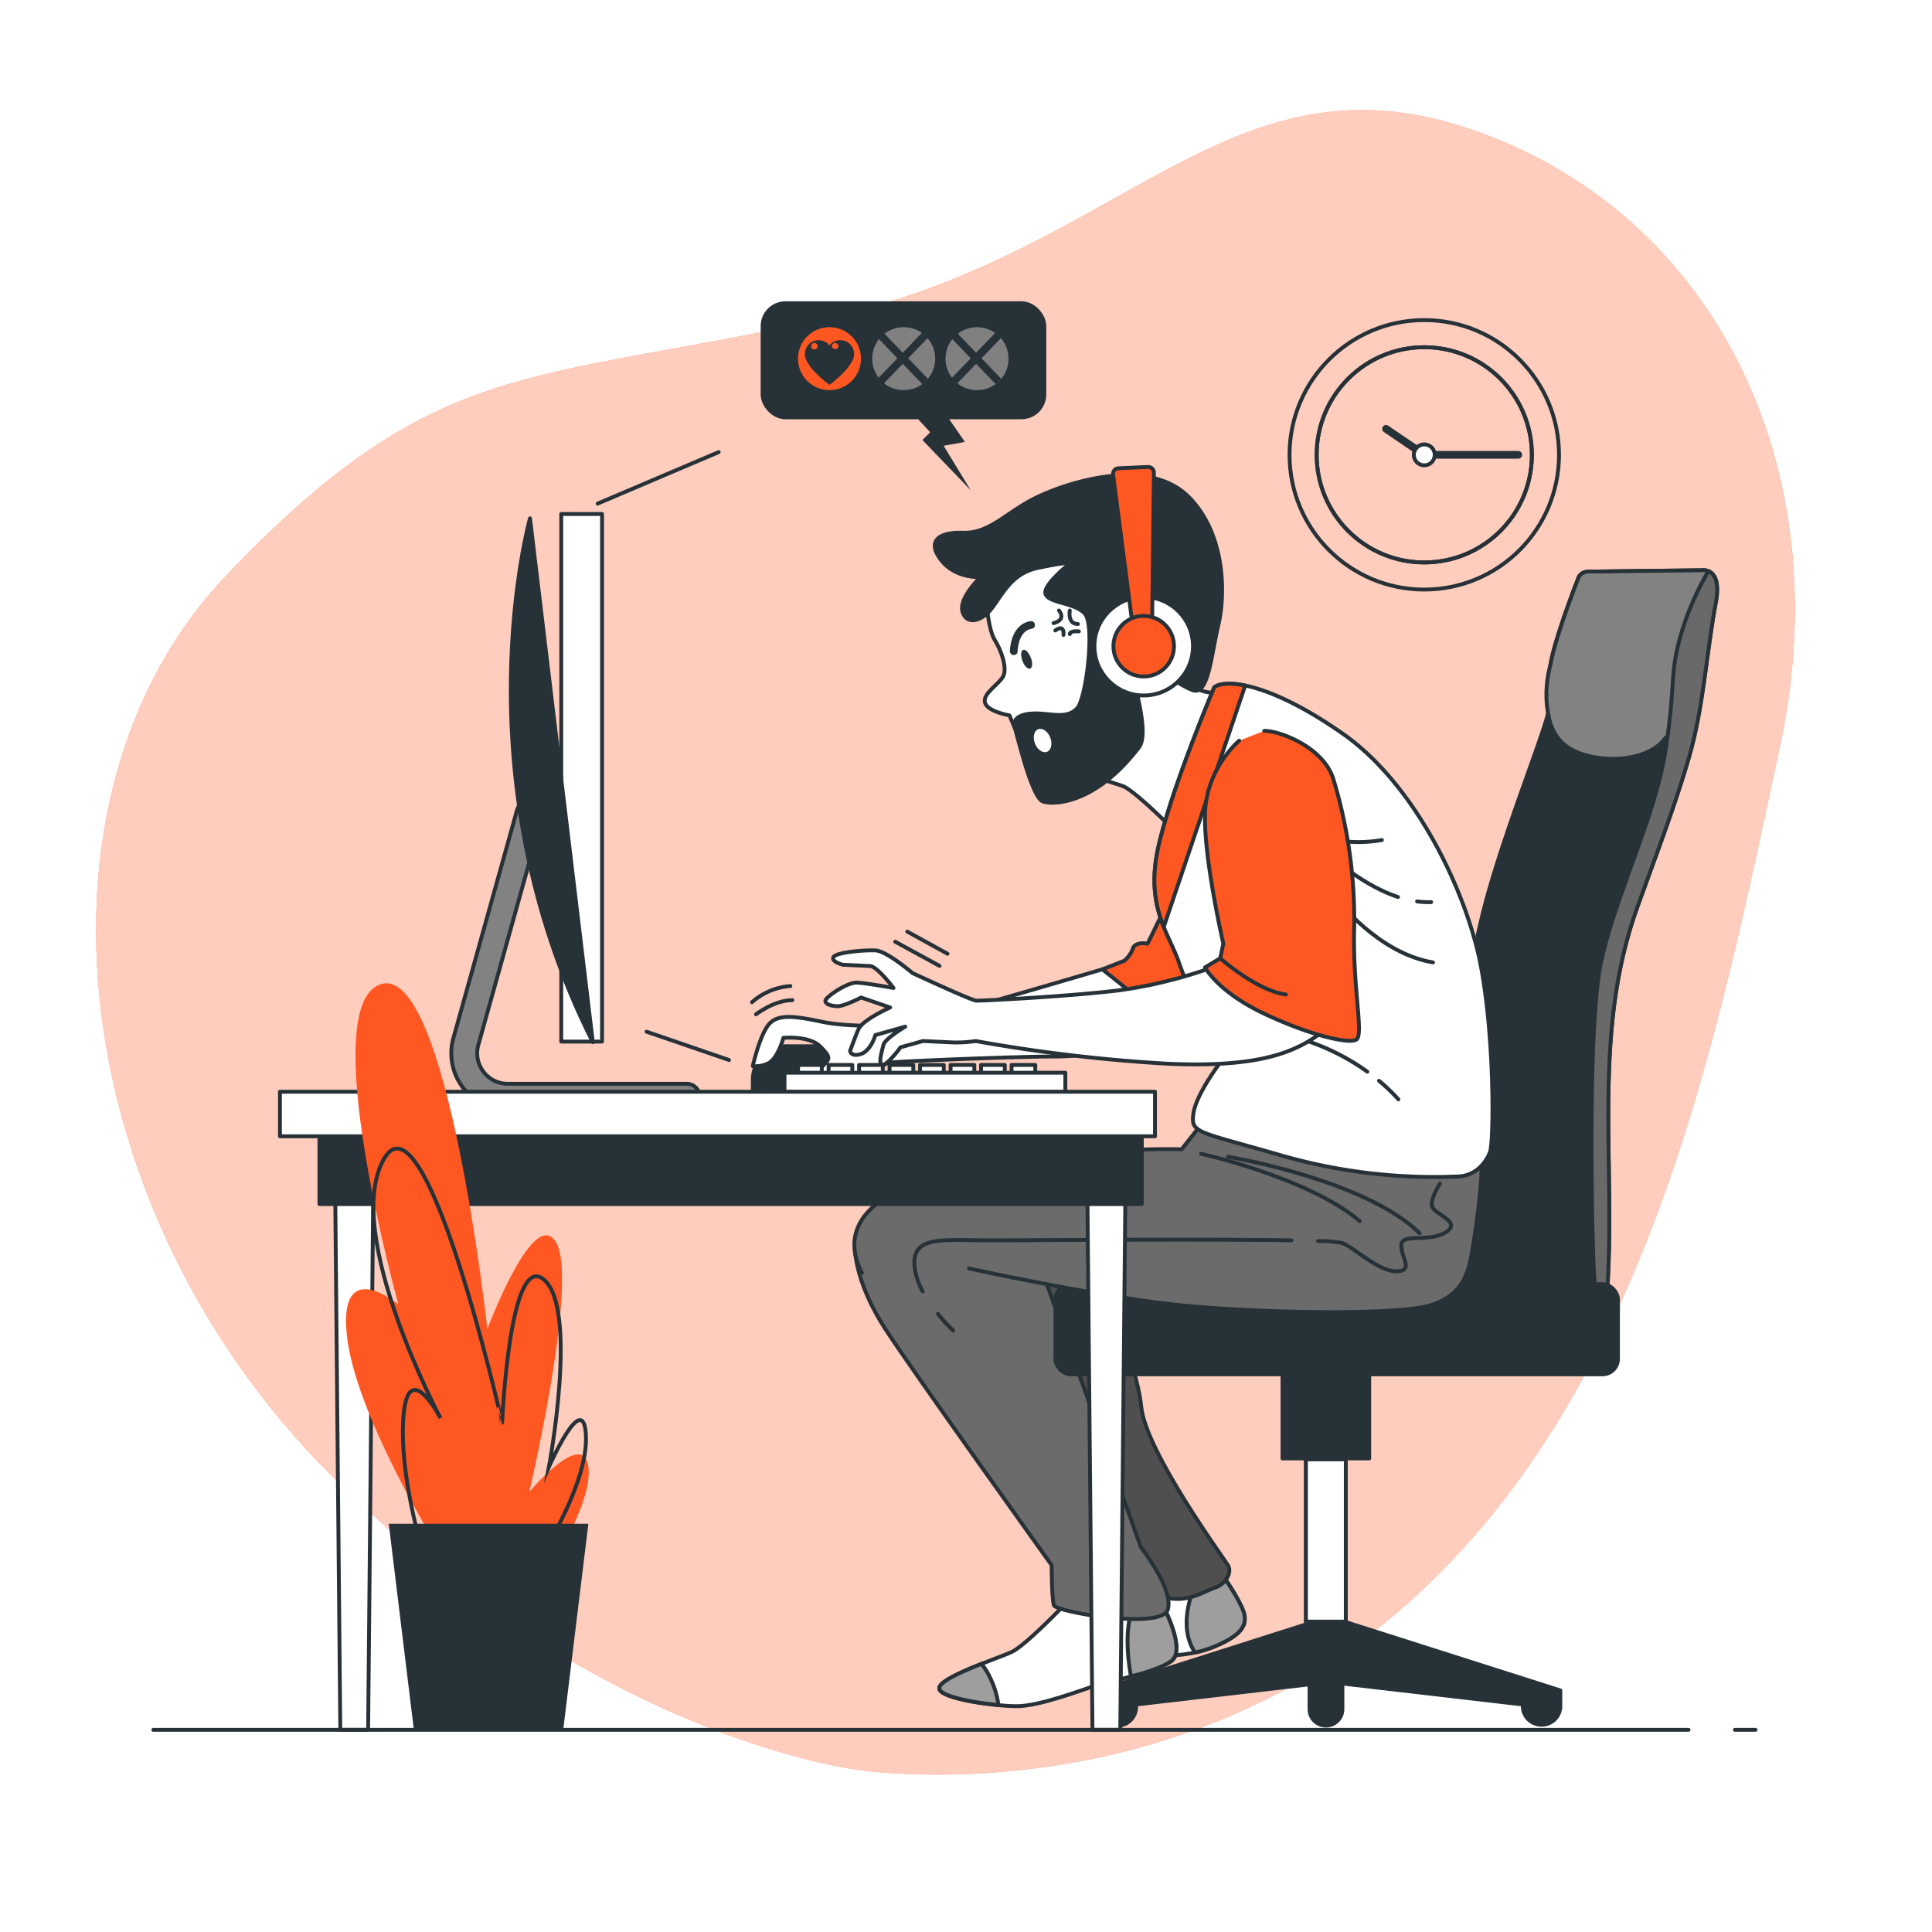 <svg class="animated" id="freepik_stories-online-games-addiction" xmlns="http://www.w3.org/2000/svg" viewBox="0 0 500 500" version="1.1" xmlns:xlink="http://www.w3.org/1999/xlink" xmlns:svgjs="http://svgjs.com/svgjs"><style>svg#freepik_stories-online-games-addiction:not(.animated) .animable {opacity: 0;}svg#freepik_stories-online-games-addiction.animated #freepik--Character--inject-64 {animation: 1s 1 forwards cubic-bezier(.36,-0.01,.5,1.38) slideRight;animation-delay: 0s;}svg#freepik_stories-online-games-addiction.animated #freepik--Device--inject-64 {animation: 1s 1 forwards cubic-bezier(.36,-0.01,.5,1.38) slideLeft;animation-delay: 0s;}            @keyframes slideRight {                0% {                    opacity: 0;                    transform: translateX(30px);                }                100% {                    opacity: 1;                    transform: translateX(0);                }            }                    @keyframes slideLeft {                0% {                    opacity: 0;                    transform: translateX(-30px);                }                100% {                    opacity: 1;                    transform: translateX(0);                }            }        </style><g id="freepik--background-simple--inject-64" class="animable" style="transform-origin: 244.689px 243.873px;"><path d="M221.94,458s80,12.85,142.74-43.37,80-147.62,95.92-221.23S442.68,54.29,380.15,33.3s-89.57,32.39-166.7,49.25-100.59,9.5-154.8,66.28-41.72,164.44,27,232.92S221.94,458,221.94,458Z" style="fill: rgb(255, 87, 34); transform-origin: 244.689px 243.873px;" id="eltr1off9mh2" class="animable"></path><g id="elgvbskprcznh"><path d="M221.94,458s80,12.85,142.74-43.37,80-147.62,95.92-221.23S442.68,54.29,380.15,33.3s-89.57,32.39-166.7,49.25-100.59,9.5-154.8,66.28-41.72,164.44,27,232.92S221.94,458,221.94,458Z" style="fill: rgb(255, 255, 255); opacity: 0.7; transform-origin: 244.689px 243.873px;" class="animable"></path></g></g><g id="freepik--Clock--inject-64" class="animable" style="transform-origin: 368.6px 117.71px;"><circle cx="368.6" cy="117.71" r="34.87" style="fill: none; stroke: rgb(38, 50, 56); stroke-linecap: round; stroke-linejoin: round; transform-origin: 368.6px 117.71px;" id="elocvp62ba3tq" class="animable"></circle><circle cx="368.6" cy="117.71" r="27.85" style="fill: none; stroke: rgb(38, 50, 56); stroke-linecap: round; stroke-linejoin: round; transform-origin: 368.6px 117.71px;" id="elskci6fc7cun" class="animable"></circle><circle cx="368.6" cy="117.71" r="27.85" style="fill: none; stroke: rgb(38, 50, 56); stroke-linecap: round; stroke-linejoin: round; transform-origin: 368.6px 117.71px;" id="elm97cc47zny" class="animable"></circle><polyline points="358.71 110.99 368.6 117.71 392.92 117.71" style="fill: none; stroke: rgb(38, 50, 56); stroke-linecap: round; stroke-linejoin: round; stroke-width: 2px; transform-origin: 375.815px 114.35px;" id="elkj34wc3evb" class="animable"></polyline><path d="M371.3,117.71a2.7,2.7,0,1,1-2.7-2.69A2.7,2.7,0,0,1,371.3,117.71Z" style="fill: rgb(255, 255, 255); stroke: rgb(38, 50, 56); stroke-linecap: round; stroke-linejoin: round; transform-origin: 368.6px 117.72px;" id="elvyst54pfxch" class="animable"></path></g><g id="freepik--Character--inject-64" class="animable animator-active" style="transform-origin: 319.511px 262.53px;"><path d="M315.94,407s4.33,6,5.78,9.82-.72,6.41-6.86,9.06-10.1,2.26-15.51,3-7.93,5.28-15.87,6.79-14.43.38-14.07-2.26,10.46-5.67,15.15-11.33,13.35-15.48,13.35-15.48Z" style="fill: rgb(255, 255, 255); stroke: rgb(38, 50, 56); stroke-linecap: round; stroke-linejoin: round; transform-origin: 295.774px 421.473px;" id="elj0r0b722fiq" class="animable"></path><path d="M315.94,407l-4-.08-2.25,2.42a20.18,20.18,0,0,0-.83,1.91c-1.33,3.44-3.38,10.82.42,16.42a28.81,28.81,0,0,0,5.59-1.79c6.14-2.65,8.3-5.29,6.86-9.06S315.94,407,315.94,407Z" style="fill: rgb(158, 158, 158); stroke: rgb(38, 50, 56); stroke-linecap: round; stroke-linejoin: round; transform-origin: 314.63px 417.295px;" id="elgs4f2tnaztr" class="animable"></path><path d="M284.5,329.59s9.68,22.85,10.85,34.47,21.3,39.12,22.46,41.06-.77,5-3.48,5.8-8.14,5-15.11,1.55-12-17.43-27.5-37.18-29.44-36.8-28.66-46.09,11.23-9.68,20.53-8.52S284.5,329.59,284.5,329.59Z" style="fill: rgb(79, 79, 79); stroke: rgb(38, 50, 56); stroke-linecap: round; stroke-linejoin: round; transform-origin: 280.591px 367.013px;" id="eljdm2tdzkl3g" class="animable"></path><path d="M274.82,416s-9.68,10.07-13.17,11.62-18.59,6.58-18.59,9.3,14.33,4.64,20.14,4.64,17-4.26,20.53-5.42,15.1-3.1,19.36-6.2-2.71-15.49-2.71-15.49Z" style="fill: rgb(255, 255, 255); stroke: rgb(38, 50, 56); stroke-linecap: round; stroke-linejoin: round; transform-origin: 273.765px 428.005px;" id="elpmzb7cncwoh" class="animable"></path><path d="M258.4,441.26a23.64,23.64,0,0,0-2.56-7.87A16.92,16.92,0,0,0,254,430.6c-5.2,2.07-10.9,4.61-10.9,6.28C243.06,439,251.8,440.64,258.4,441.26Z" style="fill: rgb(158, 158, 158); stroke: rgb(38, 50, 56); stroke-linecap: round; stroke-linejoin: round; transform-origin: 250.75px 435.93px;" id="elmcw323rwqg9" class="animable"></path><path d="M293.73,414.81a19.27,19.27,0,0,0-1.48,4.64c-.88,4.85-.26,10.46.44,14.39,4-1,8.19-2.33,10.4-3.94,4.26-3.09-2.71-15.49-2.71-15.49Z" style="fill: rgb(158, 158, 158); stroke: rgb(38, 50, 56); stroke-linecap: round; stroke-linejoin: round; transform-origin: 298.143px 424.125px;" id="elsqcewrib3v" class="animable"></path><path d="M221.36,324.23s.25,8.14,7.75,19.69,43.06,61.15,43.06,61.15,0,8.66.58,10.39,27.71,6.36,29.45,1.16-6.93-16.17-6.93-16.17l-26-72.75s-8.08-16.17-19.63-17.9S221.36,316.73,221.36,324.23Z" style="fill: rgb(107, 107, 107); stroke: rgb(38, 50, 56); stroke-linecap: round; stroke-linejoin: round; transform-origin: 261.895px 364.296px;" id="elh9kb6tpxdto" class="animable"></path><path d="M440.31,147.58l-28.44.34s-2.72-.34-3.4,1.7c0,0-7.15,18-7.49,24.5s1.37,5.45-1.36,13.95-10.55,28.59-15,44.92c-5.95,22-7.49,45.26-7.87,67.92-.06,3.63-2.24,34.92,3.42,34.92,4.7,0,35.29,5.74,35.81-2.61,2.08-33.29-3.93-65.81,7.63-98.19,4.49-12.57,9.64-25.85,13.45-39s4.48-26.82,7-40.28C445.76,146.56,440.31,147.58,440.31,147.58Z" style="fill: rgb(38, 50, 56); stroke: rgb(38, 50, 56); stroke-linecap: round; stroke-linejoin: round; transform-origin: 410.338px 242.65px;" id="elkaa6wm1ji7h" class="animable"></path><path d="M440.31,147.58l-28.44.34s-2.72-.34-3.4,1.7c0,0-5.94,15-7.24,22.54a29.19,29.19,0,0,0-.91,10.17c.64,5.91,2.33,11.19,10.77,13.31,7.32,1.82,16.38.32,19.77-4.51,3.51-2.62,2.85-7.33,5-11.9,3.4-7.15,4.76-18.72,7.49-25.52a20,20,0,0,1,1-2.05C443.94,146.91,440.31,147.58,440.31,147.58Z" style="fill: rgb(130, 130, 130); stroke: rgb(38, 50, 56); stroke-linecap: round; stroke-linejoin: round; transform-origin: 422.28px 171.968px;" id="elqehites1xtg" class="animable"></path><path d="M434.8,165c-2.76,9.94-1.1,12.7-3.87,29.82s-12.7,36.45-16.56,54.12-2.21,80.08-1.66,82.84a24.78,24.78,0,0,1,.24,4.44c1.85-.69,3-1.65,3.06-2.95,2.08-33.29-3.93-65.81,7.63-98.19,4.49-12.57,9.64-25.85,13.45-39s4.47-26.82,7-40.28c1-5.65-.61-7.43-2-8l0,.06A73.66,73.66,0,0,0,434.8,165Z" style="fill: rgb(105, 105, 105); stroke: rgb(38, 50, 56); stroke-linecap: round; stroke-linejoin: round; transform-origin: 428.144px 242.01px;" id="elujsqsnywz9" class="animable"></path><path d="M348.59,419.89l-.31-.24V377.44h6.07V350.76H331.91v26.68H338v42.94l-53.67,17.1v4.25a4.85,4.85,0,0,0,9.7,0v-.61l44.88-5.22v6.43a4.25,4.25,0,1,0,8.5,0v-6.64l46.69,5.43v.61a4.86,4.86,0,0,0,9.71,0v-4.25Z" style="fill: rgb(38, 50, 56); stroke: rgb(38, 50, 56); stroke-linecap: round; stroke-linejoin: round; transform-origin: 344.07px 398.67px;" id="elu9bkfmer7tg" class="animable"></path><polygon points="348.29 419.65 348.29 377.67 337.97 377.67 337.97 419.67 348.3 419.67 348.29 419.65" style="fill: rgb(255, 255, 255); stroke: rgb(38, 50, 56); stroke-linecap: round; stroke-linejoin: round; transform-origin: 343.135px 398.67px;" id="elu4whhkgxmgm" class="animable"></polygon><rect x="273.14" y="332.32" width="145.59" height="23.35" rx="4" style="fill: rgb(38, 50, 56); stroke: rgb(38, 50, 56); stroke-linecap: round; stroke-linejoin: round; transform-origin: 345.935px 343.995px;" id="elqnllx9lienc" class="animable"></rect><path d="M279.49,199.89s8.19,2.57,11,3.51,12.17,10.29,12.17,10.29,11.23-28.08,12.17-30.65,1.4-4.22,1.4-4.22a7.73,7.73,0,0,1-8.42-2.34c-4-4.21,1.17-12.63-3.51-19.89s-33.47,8.19-34.17,15.68S272.7,195.67,279.49,199.89Z" style="fill: rgb(255, 255, 255); stroke: rgb(38, 50, 56); stroke-linecap: round; stroke-linejoin: round; transform-origin: 293.134px 184.194px;" id="el0mi9sc7dqmz" class="animable"></path><path d="M255.39,156.83s.47,6.31,2.1,8.89,3.28,7.25,2.11,9.36-5.38,4.45-4.68,6.79,6.32,3.27,6.32,3.27l1.4,3.28s4.45-2.57,8.43-1.4,11.23-.24,12.87-4.45,1.87-19.66.47-30.19S278.32,136.93,269.9,139,254.92,151,255.39,156.83Z" style="fill: rgb(255, 255, 255); stroke: rgb(38, 50, 56); stroke-linecap: round; stroke-linejoin: round; transform-origin: 270.086px 163.478px;" id="elme32wpdbup" class="animable"></path><path d="M262.36,168.54s.05-6.1,4.49-6.8" style="fill: none; stroke: rgb(38, 50, 56); stroke-linecap: round; stroke-linejoin: round; stroke-width: 2px; transform-origin: 264.605px 165.14px;" id="el6dq3jczhhmc" class="animable"></path><path d="M266.78,170.21c.51,1.33.44,2.59-.17,2.82s-1.5-.65-2-2-.44-2.59.16-2.83S266.26,168.89,266.78,170.21Z" style="fill: rgb(38, 50, 56); transform-origin: 265.697px 170.614px;" id="el6nd4epkimc2" class="animable"></path><path d="M274.06,158s2.11,2.33-1.4,3.27" style="fill: none; stroke: rgb(38, 50, 56); stroke-linecap: round; stroke-linejoin: round; transform-origin: 273.674px 159.635px;" id="elnn951953y8l" class="animable"></path><path d="M276.87,158s-.7,3.5,2.1,3.5" style="fill: none; stroke: rgb(38, 50, 56); stroke-linecap: round; stroke-linejoin: round; transform-origin: 277.881px 159.75px;" id="elh9k6ju1wkkw" class="animable"></path><path d="M273.12,163.16s2.34-1.87,2.11,1.17" style="fill: none; stroke: rgb(38, 50, 56); stroke-linecap: round; stroke-linejoin: round; transform-origin: 274.183px 163.46px;" id="el6plojz2j2uw" class="animable"></path><path d="M279.21,163.4s-2.34-.24-2.34.7" style="fill: none; stroke: rgb(38, 50, 56); stroke-linecap: round; stroke-linejoin: round; transform-origin: 278.04px 163.736px;" id="eloorbpxlxxvd" class="animable"></path><path d="M283.05,123.86a63.19,63.19,0,0,0-14.32,4.65c-8,3.71-12.41,9.59-19.43,9.36s-9.36,2.57-5.61,7.25,10.06,4.22,10.06,4.22-5.62,5.38-4.68,8.89,4.91,2.81,7.72-.94,5.15-8.89,11.7-10.29,8.66-1.41,8.66-1.41-7.49,5.85-6.55,8.19,7.25,2.11,10.06,4.92.47,22-1.87,24.57-5.62,1.64-9.6,1.4-7.48.71-6.55,3.75,4.46,18.05,7.27,19,13.65.7,24.85-14c3.15-4.14-2.4-19.5-2.4-22.78s-.28-6.71.51-9.9c.47-1.87,2.12-3.71,4.17-3.73,2.83,0,3.7,2.7,4.22,5,1.17,5.15-2.58,9.6-1.88,10.3s5.39,4.92,9.36,6.32,4.69-8.89,6.56-16.85,1.87-23.4-7.49-33C301.79,122.57,292.09,122.1,283.05,123.86Z" style="fill: rgb(38, 50, 56); stroke: rgb(38, 50, 56); stroke-linecap: round; stroke-linejoin: round; transform-origin: 279.096px 165.356px;" id="el2cy3a6axoqb" class="animable"></path><path d="M271.8,190.87c.63,1.62.25,3.28-.84,3.7s-2.49-.54-3.12-2.16-.25-3.27.85-3.69S271.18,189.26,271.8,190.87Z" style="fill: rgb(255, 255, 255); transform-origin: 269.82px 191.645px;" id="els6nkfxmmuwp" class="animable"></path><g id="el0x06tgiunxx"><circle cx="295.99" cy="167.24" r="12.75" style="fill: rgb(255, 255, 255); stroke: rgb(38, 50, 56); stroke-linecap: round; stroke-linejoin: round; transform-origin: 295.99px 167.24px; transform: rotate(-45deg);" class="animable"></circle></g><path d="M293.07,161.51l-5-38.68a1.45,1.45,0,0,1,1.39-1.64l7.64-.34a1.48,1.48,0,0,1,1.53,1.48l-.46,38.94Z" style="fill: rgb(255, 87, 34); stroke: rgb(38, 50, 56); stroke-linecap: round; stroke-linejoin: round; transform-origin: 293.344px 141.18px;" id="elxht8lfsn6z" class="animable"></path><circle cx="295.99" cy="167.24" r="7.84" style="fill: rgb(255, 87, 34); stroke: rgb(38, 50, 56); stroke-linecap: round; stroke-linejoin: round; transform-origin: 295.99px 167.24px;" id="el7llfan8jlqo" class="animable"></circle><path d="M203.49,270.76h8.37a8.67,8.67,0,0,1,8.67,8.67v2.76a0,0,0,0,1,0,0h-25.7a0,0,0,0,1,0,0v-2.76A8.67,8.67,0,0,1,203.49,270.76Z" style="fill: rgb(38, 50, 56); stroke: rgb(38, 50, 56); stroke-linecap: round; stroke-linejoin: round; transform-origin: 207.68px 276.475px;" id="elhlcsit9siz" class="animable"></path><path d="M285.25,250.87s-49.18,14.6-52.67,14.6-13.33.31-19.67-1-11.11-2.22-13.65.32-4.44,11.11-4.44,11.11a7.23,7.23,0,0,0,3.81-.64c2.54-.95,4.12-6.66,4.12-6.66s6.67-.64,9.52,2.22,2.54,3.17.64,5.08-7.62,2.22-8.89,4.44,3.17,1.59,5.08,1.27,7-.64,10.15-2.22A80.14,80.14,0,0,1,230.36,275c1.58-.31,32.68-1.58,42.52-1.58s22.53-2.54,28.87-4.44a27.41,27.41,0,0,0,9.84-5.08S289.38,250.87,285.25,250.87Z" style="fill: rgb(255, 255, 255); stroke: rgb(38, 50, 56); stroke-linecap: round; stroke-linejoin: round; transform-origin: 253.205px 266.407px;" id="elilfhabk9cuj" class="animable"></path><path d="M195.66,262.5s4.7-3.66,9.4-3.66" style="fill: none; stroke: rgb(38, 50, 56); stroke-linecap: round; stroke-linejoin: round; transform-origin: 200.36px 260.67px;" id="elys9zwfy6ym" class="animable"></path><path d="M194.62,259.37a16.84,16.84,0,0,1,9.92-4.18" style="fill: none; stroke: rgb(38, 50, 56); stroke-linecap: round; stroke-linejoin: round; transform-origin: 199.58px 257.28px;" id="elbi2foj9sqsr" class="animable"></path><path d="M309.37,218.82,297,244.21s-3.17-.64-3.81,1.27a7.64,7.64,0,0,1-2.22,3.17l-5.71,2.22s5.4,4.12,12.38,10.15,12.05,7,12.05,7,12.7-11.74,14.6-24.75S314.76,213.11,309.37,218.82Z" style="fill: rgb(255, 87, 34); stroke: rgb(38, 50, 56); stroke-linecap: round; stroke-linejoin: round; transform-origin: 304.88px 242.855px;" id="elhtsg3b63fx" class="animable"></path><path d="M223.09,329.43c-4.62-8.66-3.46-21.36,28.87-27.14s53.84-4.85,53.84-4.85l5.81-7.36s70.27,8.17,71.42,9.9-.63,15-1.73,21.94-2.15,12.91-10.81,15.8-47.51,2.1-67.72-.21-52-9.23-52-9.23" style="fill: rgb(107, 107, 107); stroke: rgb(38, 50, 56); stroke-linecap: round; stroke-linejoin: round; transform-origin: 302.253px 314.831px;" id="eldwn5nya905c" class="animable"></path><path d="M242.74,340.05a44.84,44.84,0,0,0,3.93,4.28" style="fill: none; stroke: rgb(38, 50, 56); stroke-linecap: round; stroke-linejoin: round; transform-origin: 244.705px 342.19px;" id="elebo7guyt7e6" class="animable"></path><path d="M334.21,321c-23.08-.39-69.1,0-78.21,0-12,0-20-1.33-19.33,6.67a17.33,17.33,0,0,0,2.13,6.54" style="fill: none; stroke: rgb(38, 50, 56); stroke-linecap: round; stroke-linejoin: round; transform-origin: 285.42px 327.518px;" id="el9wynu0y22t" class="animable"></path><path d="M372.67,306.33s-2.67,4-2,6,8,4,3.33,6.67-11.33,0-11.33,3.33S366,329,361.33,329s-10.66-6-14-7.33a35.48,35.48,0,0,0-6.23-.49" style="fill: none; stroke: rgb(38, 50, 56); stroke-linecap: round; stroke-linejoin: round; transform-origin: 358.323px 317.665px;" id="elm6ldocq3g9" class="animable"></path><path d="M310.84,298.6s27.89,6.2,41.06,17.43" style="fill: none; stroke: rgb(38, 50, 56); stroke-linecap: round; stroke-linejoin: round; transform-origin: 331.37px 307.315px;" id="elierr27bjhm9" class="animable"></path><path d="M317.81,299.37s35.25,5.81,49.58,19.76" style="fill: none; stroke: rgb(38, 50, 56); stroke-linecap: round; stroke-linejoin: round; transform-origin: 342.6px 309.25px;" id="elg3iye8tdv95" class="animable"></path><path d="M314.26,177.86s-11.43,27-14.6,41.89,2.86,21.89,5.39,29.19,10.79,26,10.79,26-6.34,8.25-7,13.33.95,4.44,22.85,10.78a143.46,143.46,0,0,0,46,5.4c4.44-.32,7-3.81,7.93-6.35s1.27-27.92-2.22-47.28-16.82-47.59-35.86-60.92S317.11,175.64,314.26,177.86Z" style="fill: rgb(255, 255, 255); stroke: rgb(38, 50, 56); stroke-linecap: round; stroke-linejoin: round; transform-origin: 342.504px 240.763px;" id="el9qqj82t70vn" class="animable"></path><path d="M314.26,177.86s-11.43,27-14.6,41.89c-1.91,9-.47,15.1,1.52,20.14l21.07-62.47C318.14,176.57,315.45,176.94,314.26,177.86Z" style="fill: rgb(255, 87, 34); stroke: rgb(38, 50, 56); stroke-linecap: round; stroke-linejoin: round; transform-origin: 310.506px 208.416px;" id="elcgj7bkdjapm" class="animable"></path><path d="M366.74,233.28a22.27,22.27,0,0,0,3.65.19" style="fill: none; stroke: rgb(38, 50, 56); stroke-linecap: round; stroke-linejoin: round; transform-origin: 368.565px 233.38px;" id="eldxuxa3u9gla" class="animable"></path><path d="M342,219.29s9,9.31,19.8,12.85" style="fill: none; stroke: rgb(38, 50, 56); stroke-linecap: round; stroke-linejoin: round; transform-origin: 351.9px 225.715px;" id="elwr50qvrj63" class="animable"></path><path d="M346.28,233s10.4,13.7,24.58,16.07" style="fill: none; stroke: rgb(38, 50, 56); stroke-linecap: round; stroke-linejoin: round; transform-origin: 358.57px 241.035px;" id="el2ykxim74y8g" class="animable"></path><path d="M338.72,215.51a35.41,35.41,0,0,0,18.91,1.89" style="fill: none; stroke: rgb(38, 50, 56); stroke-linecap: round; stroke-linejoin: round; transform-origin: 348.175px 216.716px;" id="el4b7rv016wrs" class="animable"></path><path d="M356.9,279.71a49.7,49.7,0,0,1,5,4.8" style="fill: none; stroke: rgb(38, 50, 56); stroke-linecap: round; stroke-linejoin: round; transform-origin: 359.4px 282.11px;" id="ela4n6go8jmuh" class="animable"></path><path d="M331.16,267.5a58.93,58.93,0,0,1,22.7,9.85" style="fill: none; stroke: rgb(38, 50, 56); stroke-linecap: round; stroke-linejoin: round; transform-origin: 342.51px 272.425px;" id="elqw95b27hecb" class="animable"></path><path d="M315.06,249.88a119.27,119.27,0,0,1-25.4,6.41c-13.1,1.6-35.71,2.74-37,2.68s-16.5-7.14-16.5-7.14-6.71-5.72-9.56-5.86-10.19.47-10.89,1.71,2.45,2,2.45,2l7,.33c1.9.09,6.08,5.69,6.08,5.69s-6.92-1.28-9.46-1.4-8.12,3.74-8.17,4.69,1.53,1.34,3.11,1.42,6.15-2.25,6.15-2.25l7.5,2.58s-7.14,3.16-8.21,5.65S220,272,220,272s.24,1.6,2.82.77,3.73-4.9,3.73-4.9l7.73-2.18s-5.24,3.12-5.63,4.69-1.51,5.14-.24,5.2,4.66-4.54,4.66-4.54l5.8-1.63,7.92.38a34.79,34.79,0,0,0,5.74-.37,411.6,411.6,0,0,0,49.27,5.85c24.41,1.17,33.83-3.15,40.42-8.23s-7.75-17.21-13.14-17.47S315.06,249.88,315.06,249.88Z" style="fill: rgb(255, 255, 255); stroke: rgb(38, 50, 56); stroke-linecap: round; stroke-linejoin: round; transform-origin: 278.764px 260.765px;" id="elo0k4f8sicn" class="animable"></path><path d="M320.7,191.69s-8.28,6.92-8.82,18.33,4.72,34.21,4.72,34.21l-.82,3.78-3.92,2.35s3.2,6.19,15,11.83S349,270.24,351,269.06s-.95-13.38-.54-28.61a125.33,125.33,0,0,0-5.44-39c-2.78-8.39-14.34-12.44-17.84-12.29" style="fill: rgb(255, 87, 34); stroke: rgb(38, 50, 56); stroke-linecap: round; stroke-linejoin: round; transform-origin: 331.772px 229.254px;" id="elxizow21mur" class="animable"></path><path d="M315.78,248s9.45,8.39,17,9.38" style="fill: none; stroke: rgb(38, 50, 56); stroke-linecap: round; stroke-linejoin: round; transform-origin: 324.28px 252.69px;" id="elphuu1nhz3r" class="animable"></path><line x1="231.67" y1="243.71" x2="243.15" y2="249.97" style="fill: none; stroke: rgb(38, 50, 56); stroke-linecap: round; stroke-linejoin: round; transform-origin: 237.41px 246.84px;" id="elkdjwm47crl" class="animable"></line><line x1="234.8" y1="241.1" x2="245.23" y2="246.84" style="fill: none; stroke: rgb(38, 50, 56); stroke-linecap: round; stroke-linejoin: round; transform-origin: 240.015px 243.97px;" id="el6di4vnfojkg" class="animable"></line><g id="elq0wowptb3ac"><rect x="197.36" y="78.48" width="72.91" height="29.52" rx="5.9" style="fill: rgb(38, 50, 56); stroke: rgb(38, 50, 56); stroke-miterlimit: 10; transform-origin: 233.815px 93.24px; transform: rotate(180deg);" class="animable"></rect></g><circle cx="214.67" cy="92.82" r="8.15" style="fill: rgb(255, 87, 34); transform-origin: 214.67px 92.82px;" id="elb23ivr3pfhc" class="animable"></circle><path d="M220.54,91.61a3.08,3.08,0,0,0-5.87-1.29,3.08,3.08,0,0,0-5.87,1.29,3,3,0,0,0,.4,1.52c1.32,2.78,5.47,5.84,5.47,5.84s4.15-3.06,5.47-5.84A3.13,3.13,0,0,0,220.54,91.61Z" style="fill: rgb(38, 50, 56); stroke: rgb(38, 50, 56); stroke-miterlimit: 10; transform-origin: 214.67px 93.757px;" id="ely2y49olua8f" class="animable"></path><path d="M211.55,89.35a.84.84,0,1,1-1-.56A.81.81,0,0,1,211.55,89.35Z" style="fill: rgb(255, 87, 34); transform-origin: 210.75px 89.603px;" id="eltwnqv5lx3y9" class="animable"></path><g id="el5k1kerxcr29"><ellipse cx="216.15" cy="89.55" rx="0.84" ry="0.78" style="fill: rgb(255, 87, 34); transform-origin: 216.15px 89.55px; transform: rotate(-13.56deg);" class="animable"></ellipse></g><circle cx="252.85" cy="92.82" r="8.15" style="fill: gray; transform-origin: 252.85px 92.82px;" id="el00xuriqoxha9" class="animable"></circle><polygon points="259.14 87.4 257.7 86.01 252.62 91.28 247.53 86.01 246.09 87.4 251.23 92.72 246.09 98.04 247.53 99.43 252.62 94.16 257.7 99.43 259.14 98.04 254.01 92.72 259.14 87.4" style="fill: rgb(38, 50, 56); transform-origin: 252.615px 92.72px;" id="el5iat27n1bkx" class="animable"></polygon><circle cx="233.87" cy="92.82" r="8.15" style="fill: gray; transform-origin: 233.87px 92.82px;" id="elryzvbxxf4i" class="animable"></circle><polygon points="240.16 87.4 238.72 86.01 233.64 91.28 228.56 86.01 227.12 87.4 232.25 92.72 227.12 98.04 228.56 99.43 233.64 94.16 238.72 99.43 240.16 98.04 235.03 92.72 240.16 87.4" style="fill: rgb(38, 50, 56); transform-origin: 233.64px 92.72px;" id="elxyeq8r6ptr" class="animable"></polygon><polyline points="245.22 107.87 249.72 114.37 244.22 115.37 251.22 126.87 238.72 113.87 240.72 111.87 235.22 105.87" style="fill: rgb(38, 50, 56); transform-origin: 243.22px 116.37px;" id="elztofbet8k2" class="animable"></polyline></g><g id="freepik--Device--inject-64" class="animable" style="transform-origin: 196.254px 202.095px;"><path d="M131.42,287.19h46.31a3.35,3.35,0,1,0,0-6.7H131.42a7.92,7.92,0,0,1-7.63-10.05l16.43-58.87a3.35,3.35,0,1,0-6.45-1.8l-16.43,58.87a14.61,14.61,0,0,0,14.08,18.55Z" style="fill: rgb(130, 130, 130); stroke: rgb(38, 50, 56); stroke-linecap: round; stroke-linejoin: round; transform-origin: 148.939px 247.203px;" id="elrugbveqku0i" class="animable"></path><g id="elluu19knbgei"><rect x="145.25" y="133.02" width="10.56" height="136.54" style="fill: rgb(255, 255, 255); stroke: rgb(38, 50, 56); stroke-linecap: round; stroke-linejoin: round; transform-origin: 150.53px 201.29px; transform: rotate(173.17deg);" class="animable"></rect></g><line x1="154.67" y1="130.33" x2="186" y2="117" style="fill: none; stroke: rgb(38, 50, 56); stroke-linecap: round; stroke-linejoin: round; transform-origin: 170.335px 123.665px;" id="elah9agtwynbj" class="animable"></line><line x1="167.33" y1="267" x2="188.67" y2="274.33" style="fill: none; stroke: rgb(38, 50, 56); stroke-linecap: round; stroke-linejoin: round; transform-origin: 178px 270.665px;" id="el2p6jlsvuin9" class="animable"></line><path d="M137.16,134.14s-18.62,66.46,16.26,135.57Z" style="fill: rgb(38, 50, 56); stroke: rgb(38, 50, 56); stroke-linecap: round; stroke-linejoin: round; transform-origin: 142.808px 201.925px;" id="el1hwy2o823wv" class="animable"></path><rect x="206.54" y="275.6" width="6.14" height="2.63" style="fill: rgb(255, 255, 255); stroke: rgb(38, 50, 56); stroke-linecap: round; stroke-linejoin: round; transform-origin: 209.61px 276.915px;" id="elfo47ofrzmdq" class="animable"></rect><rect x="214.44" y="275.6" width="6.14" height="2.63" style="fill: rgb(255, 255, 255); stroke: rgb(38, 50, 56); stroke-linecap: round; stroke-linejoin: round; transform-origin: 217.51px 276.915px;" id="elqfuwxg4gfeb" class="animable"></rect><rect x="222.33" y="275.6" width="6.14" height="2.63" style="fill: rgb(255, 255, 255); stroke: rgb(38, 50, 56); stroke-linecap: round; stroke-linejoin: round; transform-origin: 225.4px 276.915px;" id="elu0oauw6x0t" class="animable"></rect><rect x="230.22" y="275.6" width="6.14" height="2.63" style="fill: rgb(255, 255, 255); stroke: rgb(38, 50, 56); stroke-linecap: round; stroke-linejoin: round; transform-origin: 233.29px 276.915px;" id="elx2jy62jq53" class="animable"></rect><rect x="238.11" y="275.6" width="6.14" height="2.63" style="fill: rgb(255, 255, 255); stroke: rgb(38, 50, 56); stroke-linecap: round; stroke-linejoin: round; transform-origin: 241.18px 276.915px;" id="elziyn8xdc27" class="animable"></rect><rect x="246.01" y="275.6" width="6.14" height="2.63" style="fill: rgb(255, 255, 255); stroke: rgb(38, 50, 56); stroke-linecap: round; stroke-linejoin: round; transform-origin: 249.08px 276.915px;" id="el799j4jogl0s" class="animable"></rect><rect x="253.9" y="275.6" width="6.14" height="2.63" style="fill: rgb(255, 255, 255); stroke: rgb(38, 50, 56); stroke-linecap: round; stroke-linejoin: round; transform-origin: 256.97px 276.915px;" id="elt7nhtww25u" class="animable"></rect><rect x="261.79" y="275.6" width="6.14" height="2.63" style="fill: rgb(255, 255, 255); stroke: rgb(38, 50, 56); stroke-linecap: round; stroke-linejoin: round; transform-origin: 264.86px 276.915px;" id="elrme1z0lfeq9" class="animable"></rect><rect x="203.03" y="277.62" width="72.68" height="4.99" style="fill: rgb(255, 255, 255); stroke: rgb(38, 50, 56); stroke-linecap: round; stroke-linejoin: round; transform-origin: 239.37px 280.115px;" id="elbwr9sux5r79" class="animable"></rect></g><g id="freepik--Table--inject-64" class="animable" style="transform-origin: 185.68px 365.105px;"><polygon points="95.27 447.67 88.07 447.67 86.67 300.33 96.67 300.33 95.27 447.67" style="fill: rgb(255, 255, 255); stroke: rgb(38, 50, 56); stroke-linecap: round; stroke-linejoin: round; transform-origin: 91.67px 374px;" id="el3w6gm2seigc" class="animable"></polygon><polygon points="289.93 447.67 282.73 447.67 281.33 300.33 291.33 300.33 289.93 447.67" style="fill: rgb(255, 255, 255); stroke: rgb(38, 50, 56); stroke-linecap: round; stroke-linejoin: round; transform-origin: 286.33px 374px;" id="ellwxynqtb89g" class="animable"></polygon><rect x="82.67" y="286.86" width="212.83" height="24.76" style="fill: rgb(38, 50, 56); stroke: rgb(38, 50, 56); stroke-linecap: round; stroke-linejoin: round; transform-origin: 189.085px 299.24px;" id="elhzfbxa7xuxl" class="animable"></rect><rect x="82.89" y="293.19" width="212.25" height="7.3" style="fill: rgb(38, 50, 56); transform-origin: 189.015px 296.84px;" id="elp0ay2ezdg78" class="animable"></rect><rect x="72.45" y="282.54" width="226.46" height="11.53" style="fill: rgb(255, 255, 255); stroke: rgb(38, 50, 56); stroke-linecap: round; stroke-linejoin: round; transform-origin: 185.68px 288.305px;" id="eldqlviov2pqp" class="animable"></rect></g><g id="freepik--Plants--inject-64" class="animable" style="transform-origin: 120.962px 350.885px;"><path d="M112.73,399.46s-21-33.81-23-54.22,13.39-7.65,13.39-7.65-21.69-77.81-4.47-82.91S126.12,344,126.12,344s12.12-32.53,17.86-22.33-7,64.42-7,64.42,14-16.58,15.31-6.38-13.39,31.89-13.39,31.89" style="fill: rgb(255, 87, 34); transform-origin: 120.962px 333.04px;" id="elo98mxpr3ave" class="animable"></path><polygon points="152.27 394.35 100.61 394.35 107.06 447.29 145.81 447.29 152.27 394.35" style="fill: rgb(38, 50, 56); transform-origin: 126.44px 420.82px;" id="elqj5fuypgexj" class="animable"></polygon><path d="M140.79,401.37s11.48-17.86,10.84-30-9.57,8.29-9.57,8.29,7.66-40.82-1.27-48.47-10.84,37-10.84,37S110.17,280.83,99.33,300s14.67,67,14.67,67-8.29-15.95-9.57-.64S109.54,402,109.54,402" style="fill: none; stroke: rgb(38, 50, 56); stroke-miterlimit: 10; transform-origin: 124.151px 349.625px;" id="elhoeg4q8vcwv" class="animable"></path></g><g id="freepik--Floor--inject-64" class="animable" style="transform-origin: 247px 447.67px;"><line x1="449" y1="447.67" x2="454.33" y2="447.67" style="fill: none; stroke: rgb(38, 50, 56); stroke-linecap: round; stroke-linejoin: round; transform-origin: 451.665px 447.67px;" id="elqghhdfkkx7j" class="animable"></line><line x1="39.67" y1="447.67" x2="437" y2="447.67" style="fill: none; stroke: rgb(38, 50, 56); stroke-linecap: round; stroke-linejoin: round; transform-origin: 238.335px 447.67px;" id="el2pw0g9zazx" class="animable"></line></g><defs>     <filter id="active" height="200%">         <feMorphology in="SourceAlpha" result="DILATED" operator="dilate" radius="2"></feMorphology>                <feFlood flood-color="#32DFEC" flood-opacity="1" result="PINK"></feFlood>        <feComposite in="PINK" in2="DILATED" operator="in" result="OUTLINE"></feComposite>        <feMerge>            <feMergeNode in="OUTLINE"></feMergeNode>            <feMergeNode in="SourceGraphic"></feMergeNode>        </feMerge>    </filter>    <filter id="hover" height="200%">        <feMorphology in="SourceAlpha" result="DILATED" operator="dilate" radius="2"></feMorphology>                <feFlood flood-color="#ff0000" flood-opacity="0.5" result="PINK"></feFlood>        <feComposite in="PINK" in2="DILATED" operator="in" result="OUTLINE"></feComposite>        <feMerge>            <feMergeNode in="OUTLINE"></feMergeNode>            <feMergeNode in="SourceGraphic"></feMergeNode>        </feMerge>            <feColorMatrix type="matrix" values="0   0   0   0   0                0   1   0   0   0                0   0   0   0   0                0   0   0   1   0 "></feColorMatrix>    </filter></defs></svg>